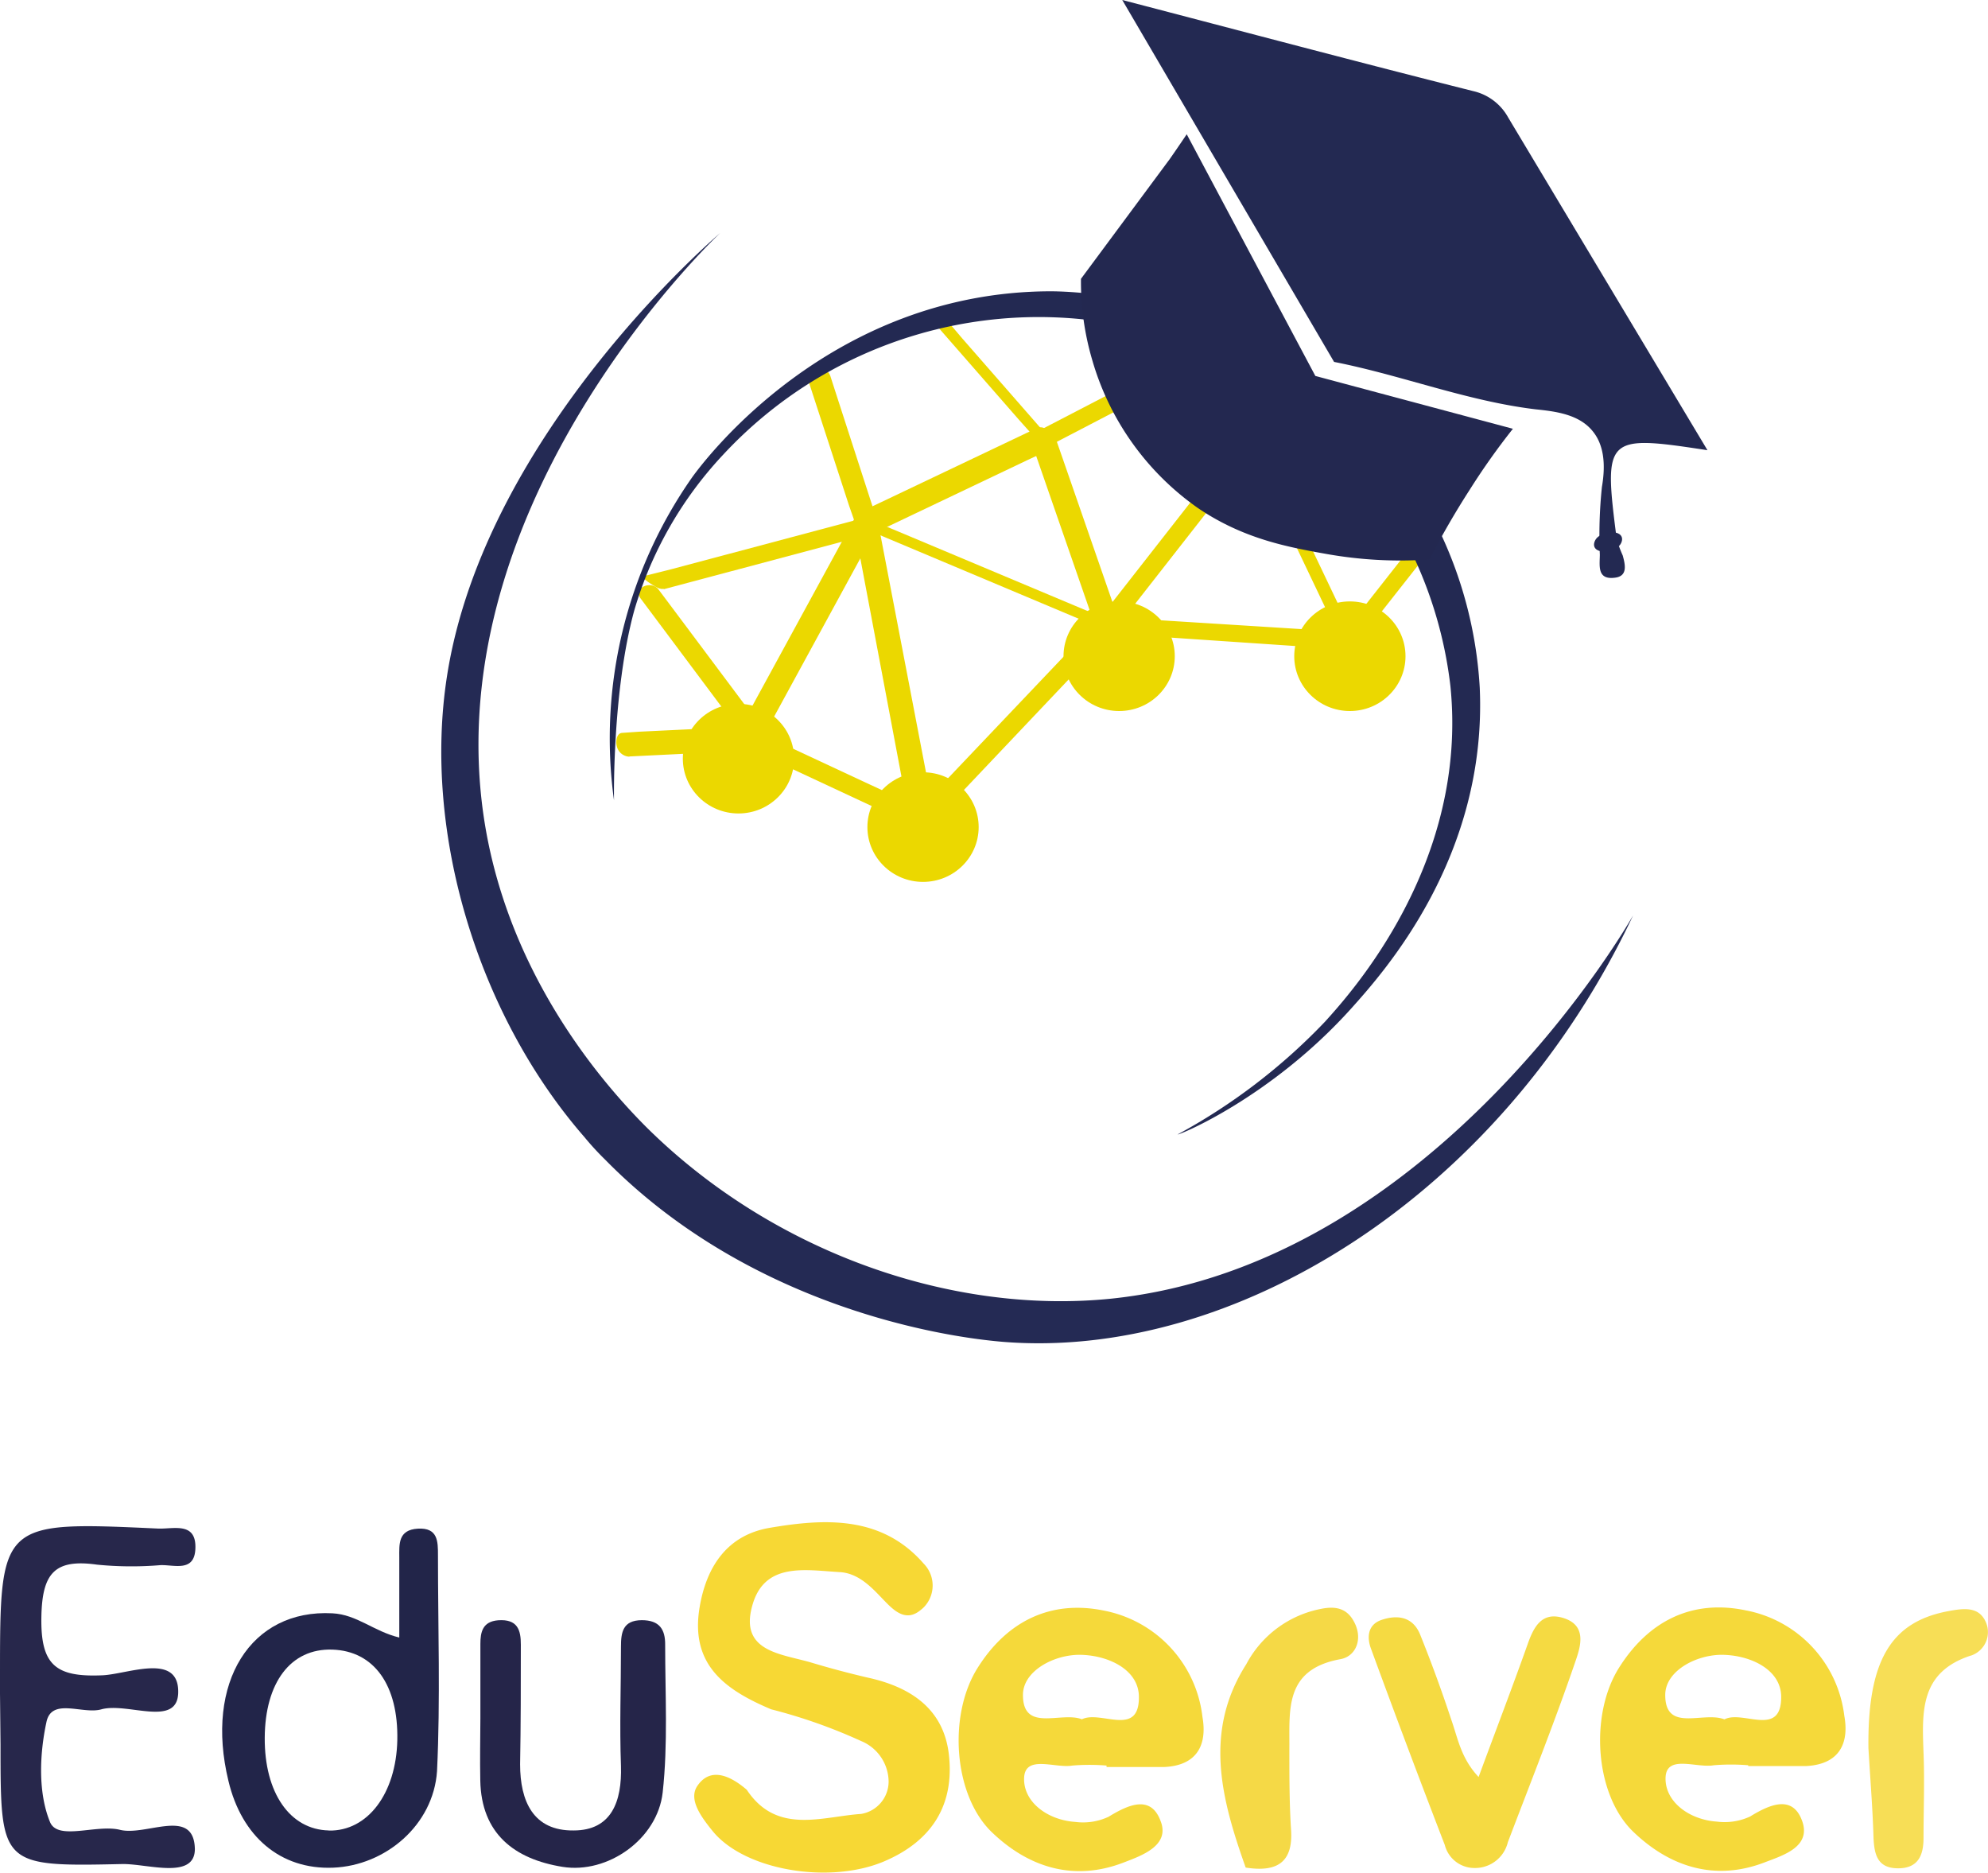 <svg id="Capa_1" data-name="Capa 1" xmlns="http://www.w3.org/2000/svg" viewBox="0 0 191.19 180.07"><defs><style>.cls-1{fill:#ebd800;}.cls-2{fill:none;}.cls-3{fill:#242a54;}.cls-4{fill:#232952;}.cls-5{fill:#232850;}.cls-6{fill:#f7d834;}.cls-7{fill:#f5d93a;}.cls-8{fill:#27274b;}.cls-9{fill:#222549;}.cls-10{fill:#f5da42;}.cls-11{fill:#252549;}.cls-12{fill:#f5d946;}.cls-13{fill:#f7de56;}</style></defs><title>logo de eduserver web</title><ellipse class="cls-1" cx="107.63" cy="63.1" rx="5.35" ry="5.27"/><ellipse class="cls-1" cx="129.82" cy="63.1" rx="5.35" ry="5.27"/><ellipse class="cls-1" cx="88.77" cy="79.53" rx="5.35" ry="5.27"/><ellipse class="cls-1" cx="71.02" cy="72.95" rx="5.35" ry="5.27"/><line class="cls-2" x1="78.74" y1="36.29" x2="83.27" y2="50.33"/><path class="cls-1" d="M85.79,38.78l4,12.28.61,1.75a1.4,1.4,0,0,0,1.34,1c.49,0,1-.43.85-1l-4-12.35-.56-1.74a1.38,1.38,0,0,0-1.34-1c-.49,0-1,.43-.85,1Z" transform="translate(-8.14 -2.46)"/><line class="cls-2" x1="88.68" y1="78.8" x2="83.27" y2="50.33"/><path class="cls-1" d="M98,80.92,93.22,56l-.69-3.59c-.14-.74-2.39-.13-2.23.67L95,78l.68,3.59c.13.74,2.38.14,2.23-.67Z" transform="translate(-8.14 -2.46)"/><line class="cls-2" x1="106.49" y1="60.07" x2="88.68" y2="78.8"/><path class="cls-1" d="M113.48,62.39,97.91,78.77l-2.23,2.35a6.4,6.4,0,0,0,1.14.31c.26,0,.93.19,1.17,0L113.56,65l2.24-2.36a7.54,7.54,0,0,0-1.13-.3c-.27,0-.93-.19-1.17,0Z" transform="translate(-8.14 -2.46)"/><line class="cls-2" x1="100.31" y1="42.21" x2="106.49" y2="60.07"/><path class="cls-1" d="M107.36,45.06l5.4,15.57.78,2.25c.1.29,2.29-.51,2.19-.79l-5.4-15.57-.78-2.24C109.45,44,107.26,44.78,107.36,45.06Z" transform="translate(-8.14 -2.46)"/><line class="cls-2" x1="90.22" y1="30.7" x2="100.31" y2="42.21"/><path class="cls-1" d="M97.32,32.74l8.82,10.09,1.27,1.42a3.45,3.45,0,0,0,1.29.63,2,2,0,0,0,.67.22s.23,0,.14,0L100.68,35l-1.25-1.47a3.42,3.42,0,0,0-1.3-.63,2,2,0,0,0-.66-.22s-.24,0-.15,0Z" transform="translate(-8.14 -2.46)"/><line class="cls-2" x1="106.5" y1="30.94" x2="112.68" y2="35.76"/><path class="cls-1" d="M114.77,34.32l5.42,4.23.76.59c.12.09.34.2.49.11s.14-.35.11-.5a2.41,2.41,0,0,0-.87-1.46l-5.42-4.22-.77-.6c-.11-.09-.33-.2-.47-.1s-.14.35-.12.49a2.49,2.49,0,0,0,.86,1.46Z" transform="translate(-8.14 -2.46)"/><line class="cls-2" x1="120.41" y1="42.21" x2="112.68" y2="35.76"/><path class="cls-1" d="M129.58,44.63,122.79,39l-.93-.79a2.36,2.36,0,0,0-1.55-.37c-.22,0-.87.11-.48.43l6.73,5.67.93.8a2.5,2.5,0,0,0,1.55.37c.22,0,.87-.12.48-.45Z" transform="translate(-8.14 -2.46)"/><line class="cls-2" x1="129.68" y1="61.57" x2="120.41" y2="42.21"/><path class="cls-1" d="M138.48,64,130.38,47l-1.15-2.4c-.19-.38-.61-1.13-1.12-1s-.37.8-.21,1.14l8.1,17,1.15,2.4c.19.38.61,1.13,1.12,1S138.64,64.3,138.48,64Z" transform="translate(-8.14 -2.46)"/><line class="cls-2" x1="136.27" y1="53.19" x2="129.68" y2="61.57"/><path class="cls-1" d="M143.47,55.53l-5.77,7.34-.82,1a.59.59,0,0,0,0,.81.5.5,0,0,0,.4.16,1.69,1.69,0,0,0,1.49-.72l5.78-7.34.82-1a.59.59,0,0,0,0-.81.5.5,0,0,0-.4-.16,1.69,1.69,0,0,0-1.49.72Z" transform="translate(-8.14 -2.46)"/><line class="cls-2" x1="106.49" y1="60.07" x2="129.68" y2="61.57"/><path class="cls-1" d="M114.08,63.32l20.27,1.37,2.92.18a1.72,1.72,0,0,0,1.49-.73c.23-.42.13-.85-.39-.87L118.09,62l-2.91-.18a1.7,1.7,0,0,0-1.49.73c-.24.42-.13.84.39.87Z" transform="translate(-8.14 -2.46)"/><line class="cls-2" x1="120.41" y1="42.21" x2="106.49" y2="60.07"/><path class="cls-1" d="M127.49,44.55,115.31,60.12l-1.75,2.28c-.34.45.24.75.58.8a1.71,1.71,0,0,0,1.51-.56l12.18-15.57,1.76-2.25c.34-.44-.24-.74-.58-.8a1.74,1.74,0,0,0-1.51.57Z" transform="translate(-8.14 -2.46)"/><line class="cls-2" x1="112.68" y1="35.76" x2="100.31" y2="42.21"/><path class="cls-1" d="M120.06,37.64,109.2,43.28l-1.53.79a.61.61,0,0,0-.3.77.55.55,0,0,0,.24.28,1.59,1.59,0,0,0,1.64.1l10.81-5.63,1.53-.8a.6.6,0,0,0,.31-.76.55.55,0,0,0-.25-.29,1.59,1.59,0,0,0-1.64-.1Z" transform="translate(-8.14 -2.46)"/><line class="cls-2" x1="83.27" y1="50.33" x2="100.31" y2="42.21"/><path class="cls-1" d="M92,53.82l14.91-7.1,2.13-1c1.11-.53-.09-2.61-1.2-2.09l-14.92,7.1-2.13,1c-1.1.53.08,2.61,1.21,2.07Z" transform="translate(-8.14 -2.46)"/><line class="cls-2" x1="106.49" y1="60.07" x2="83.27" y2="50.33"/><path class="cls-1" d="M114.82,62.09,94.53,53.57,91.6,52.35c-.24-.1-1.07-.48-1.24-.08s.65.84.87,1l20.28,8.53L114.44,63c.25.1,1.06.48,1.24.08s-.65-.86-.86-1Z" transform="translate(-8.14 -2.46)"/><line class="cls-2" x1="61.85" y1="56.05" x2="83.27" y2="50.33"/><path class="cls-1" d="M72,59.11l18.78-5,2.64-.71c.27-.07-.54-.6-.59-.64-.28-.17-.93-.67-1.33-.57l-18.78,5L70,57.87c-.26.07.54.6.6.64.28.17.93.67,1.33.57Z" transform="translate(-8.14 -2.46)"/><line class="cls-2" x1="71.99" y1="70.98" x2="61.42" y2="57.27"/><path class="cls-1" d="M81.09,72,72.66,60.73l-1.2-1.6c-.68-.91-2.52-.15-1.68.92l8.43,11.28L79.41,73C80.09,73.88,81.94,73.12,81.09,72Z" transform="translate(-8.14 -2.46)"/><line class="cls-2" x1="83.27" y1="50.33" x2="71.99" y2="70.98"/><path class="cls-1" d="M90.4,52.17l-9.87,18.1-1.4,2.56c-.4.72,1.61,2,2,1.21L91,55.93l1.4-2.56c.4-.72-1.61-1.95-2-1.21Z" transform="translate(-8.14 -2.46)"/><line class="cls-2" x1="88.68" y1="78.8" x2="71.99" y2="70.98"/><path class="cls-1" d="M97.38,80.5,82.77,73.69l-2.09-1c-1-.49-2.48.85-1.09,1.5L94.19,81l2.09,1C97.32,82.5,98.77,81.15,97.38,80.5Z" transform="translate(-8.14 -2.46)"/><line class="cls-2" x1="59.15" y1="71.59" x2="71.99" y2="70.98"/><path class="cls-1" d="M68.64,75.2l11.22-.55,1.62-.08c.58,0,.68-.85.55-1.29a1.28,1.28,0,0,0-1.24-1l-11.22.54L68,72.93c-.57,0-.67.85-.54,1.29a1.29,1.29,0,0,0,1.23,1Z" transform="translate(-8.14 -2.46)"/><path class="cls-3" d="M165.2,90.48c-12.86,27.25-38.66,42.82-60.68,41-7.16-.61-24.92-4-38.19-17.52a27,27,0,0,1-2-2.18C54.15,100.1,48.77,82.59,51.13,67.47,54.78,44,77.41,24.86,77.41,24.86h0S51,49.52,54.47,79.54c1.85,16,11.63,27.08,15.78,31.25,12.07,12,29.3,18.13,44.8,16.54C146.32,124.05,165.2,90.48,165.2,90.48Z" transform="translate(-8.14 -2.46)"/><path class="cls-4" d="M150.45,68.58c.73,16.31-9.29,27.42-12.34,30.83-7.73,8.6-16.65,12.24-16.71,12.13a57.23,57.23,0,0,0,14.17-10.84c2.5-2.77,13.79-15.22,12.06-32.26a40.27,40.27,0,0,0-29.81-34.32A41.41,41.41,0,0,0,77.68,46.19a37,37,0,0,0-8.55,15C67,69,67.19,79.42,67.19,79.42h0a43.72,43.72,0,0,1,7.52-31.07C75.93,46.66,88,30.54,109.12,30.47c1.92,0,20.71.25,32.82,15.57A40.29,40.29,0,0,1,150.45,68.58Z" transform="translate(-8.14 -2.46)"/><path class="cls-4" d="M116.07,2.46c11.85,3.09,22.78,6,33.75,8.76a5.14,5.14,0,0,1,3.36,2.53l19.17,32c-9.85-1.51-10-1.33-8.72,8.61a13.75,13.75,0,0,0,.57,1.51c.24.87.51,2-.76,2.14-1.72.22-1.45-1.16-1.44-2.21a44.36,44.36,0,0,1,.2-6.52c.41-2.38.1-4.12-.85-5.31-1.31-1.67-3.58-1.95-5.52-2.15-6.59-.79-12.88-3.28-19.39-4.56Z" transform="translate(-8.14 -2.46)"/><path class="cls-5" d="M120.64,17.75c.7-1,1.63-2.38,1.63-2.38l12.37,23.24,19,5.08a66.79,66.79,0,0,0-4.14,5.84c-1.4,2.17-2.7,4.42-3.89,6.73a40.55,40.55,0,0,1-10-.55c-3.62-.65-7.91-1.43-12.31-4.43A26.25,26.25,0,0,1,113.16,37a26.57,26.57,0,0,1-1.06-7.73" transform="translate(-8.14 -2.46)"/><path class="cls-6" d="M82.3,166.82c-4.35-1.84-7.78-4.22-6.89-9.73.65-4,2.67-7,6.7-7.71,5.32-.91,10.81-1.22,14.86,3.43a3,3,0,0,1,.08,4.13,2.35,2.35,0,0,1-.33.3c-1.51,1.3-2.7,0-3.71-1.05s-2.28-2.45-4.09-2.56c-3.31-.19-7.24-1-8.42,3.18-1.3,4.53,2.86,4.67,5.74,5.54,1.77.53,3.54,1,5.34,1.42,4.14.9,7.29,3,7.81,7.35.57,4.87-1.6,8.39-6.31,10.36-5.27,2.18-13.32.81-16.38-2.92-1.07-1.32-2.4-3.05-1.49-4.38,1.29-1.89,3.24-.92,4.75.38,2.88,4.34,7.2,2.58,11,2.32a3.16,3.16,0,0,0,2.64-3.11,4.26,4.26,0,0,0-2.65-3.9A51.12,51.12,0,0,0,82.3,166.82Z" transform="translate(-8.14 -2.46)"/><path class="cls-7" d="M185.51,167.44A11.75,11.75,0,0,0,176,157.3c-5.12-1.06-9.31,1-12.16,5.53s-2.32,12.25,1.4,15.79c3.52,3.37,7.85,4.75,12.61,2.92,1.74-.67,4.52-1.48,3.6-4s-3.1-1.58-5-.41a5.84,5.84,0,0,1-3.19.49c-2.68-.18-5-1.92-4.94-4.21s3-.91,4.64-1.21a20.32,20.32,0,0,1,3.31,0l0,.08c1.8,0,3.65,0,5.51,0C185,172.14,186,170.14,185.51,167.44Zm-11.55.34c-2.05-.78-5.68,1.31-5.67-2.35,0-2.24,2.85-3.82,5.38-3.85,2.73,0,5.73,1.37,5.77,4C179.48,169.58,175.77,166.88,174,167.78Z" transform="translate(-8.14 -2.46)"/><path class="cls-8" d="M8.14,165.32v-1.64c0-14.93,0-14.94,15.18-14.24,1.48.07,3.72-.7,3.61,1.94-.09,2.3-2.07,1.52-3.38,1.58a33.49,33.49,0,0,1-6.09-.05c-4.07-.57-5.26.83-5.34,5-.09,4.66,1.36,5.84,5.89,5.64,2.44-.12,7.28-2.19,7.27,1.58,0,3.51-4.82,1-7.38,1.69-1.79.52-4.78-1.16-5.29,1.21-.67,3.1-.82,6.81.34,9.63.75,1.83,4.47.19,6.73.75,2.53.63,7.11-2.23,7.2,1.84,0,3-4.59,1.4-7,1.45-11.69.26-11.69.15-11.69-11.49Z" transform="translate(-8.14 -2.46)"/><path class="cls-9" d="M50.26,152c0-1.32,0-2.66-1.93-2.55s-1.79,1.52-1.79,2.76v7.71c-2.47-.6-4.07-2.21-6.43-2.33-7.85-.42-12.3,6.64-10,16.12,1.27,5.34,5,8.54,10.06,8.34s9.65-4.11,10-9.28C50.5,165.88,50.26,158.93,50.26,152Zm-10.5,26.47c-3.74-.08-6.19-3.62-6.16-8.91s2.48-8.61,6.5-8.48,6.36,3.42,6.25,8.71C46.24,174.91,43.5,178.56,39.76,178.48Z" transform="translate(-8.14 -2.46)"/><path class="cls-10" d="M150.34,173.33c1.7-4.61,3.26-8.67,4.72-12.78.6-1.71,1.4-3.17,3.49-2.49,2.26.74,1.57,2.79,1.1,4.16-2,5.84-4.3,11.6-6.5,17.39a3.24,3.24,0,0,1-3.22,2.47,2.94,2.94,0,0,1-2.84-2.21q-3.63-9.41-7.1-18.88c-.39-1.05-.35-2.29,1-2.76,1.52-.52,3-.33,3.71,1.36,1.09,2.7,2.09,5.44,3,8.19C148.34,169.57,148.62,171.5,150.34,173.33Z" transform="translate(-8.14 -2.46)"/><path class="cls-11" d="M54.34,167.65v-7.11c0-1.13.2-2.16,1.71-2.28,1.85-.13,2.19.91,2.18,2.36,0,3.83,0,7.66-.07,11.49,0,3.56,1.27,6.41,5.15,6.36,3.66,0,4.65-2.82,4.55-6.18-.14-3.83,0-7.66,0-11.49,0-1.37.17-2.54,2-2.55,1.69,0,2.27.87,2.25,2.39,0,4.73.28,9.51-.24,14.19-.51,4.48-5.28,7.84-9.63,7.14-4.65-.75-7.81-3.2-7.91-8.3C54.29,171.66,54.33,169.65,54.34,167.65Z" transform="translate(-8.14 -2.46)"/><path class="cls-12" d="M128,162.48a10.35,10.35,0,0,1,7.2-5.32c1.48-.3,2.54,0,3.2,1.32.83,1.62.12,3.26-1.35,3.52-5.49,1-4.86,5-4.91,8.76,0,2.53,0,5.07.16,7.59.24,3.3-1.46,4.14-4.36,3.69C125.63,175.53,123.84,169,128,162.48Z" transform="translate(-8.14 -2.46)"/><path class="cls-13" d="M187.83,170.55c-.09-8.37,2.13-12.12,7.64-13.16,1.58-.3,3.07-.49,3.71,1.19a2.38,2.38,0,0,1-1.29,3,1.14,1.14,0,0,1-.26.09c-4.87,1.61-4.64,5.4-4.5,9.33.11,2.73,0,5.45,0,8.19,0,1.56-.44,2.92-2.44,2.92s-2.29-1.33-2.37-2.92C188.24,176.35,188,173.45,187.83,170.55Z" transform="translate(-8.14 -2.46)"/><path class="cls-4" d="M162.3,55.47c.6,0,1.48-.18,1.76-.82s-.22-1-.78-1-1.48.18-1.76.83.22,1,.78,1Z" transform="translate(-8.14 -2.46)"/><path class="cls-7" d="M123.78,167.54a11.78,11.78,0,0,0-9.47-10.21c-5.11-1.05-9.33,1-12.17,5.54s-2.3,12.25,1.41,15.79c3.52,3.37,7.85,4.73,12.61,2.91,1.74-.67,4.53-1.62,3.6-4-.94-2.56-3.1-1.58-5-.42a5.79,5.79,0,0,1-3.2.5c-2.68-.18-5-1.91-4.93-4.21s3-.92,4.64-1.21a20.08,20.08,0,0,1,3.29,0v.14h5.52C123.26,172.24,124.26,170.24,123.78,167.54Zm-11.59.24c-2-.78-5.68,1.31-5.67-2.35,0-2.24,2.85-3.82,5.38-3.85,2.72,0,5.73,1.37,5.77,4C117.73,169.58,114,166.88,112.19,167.78Z" transform="translate(-8.14 -2.46)"/></svg>